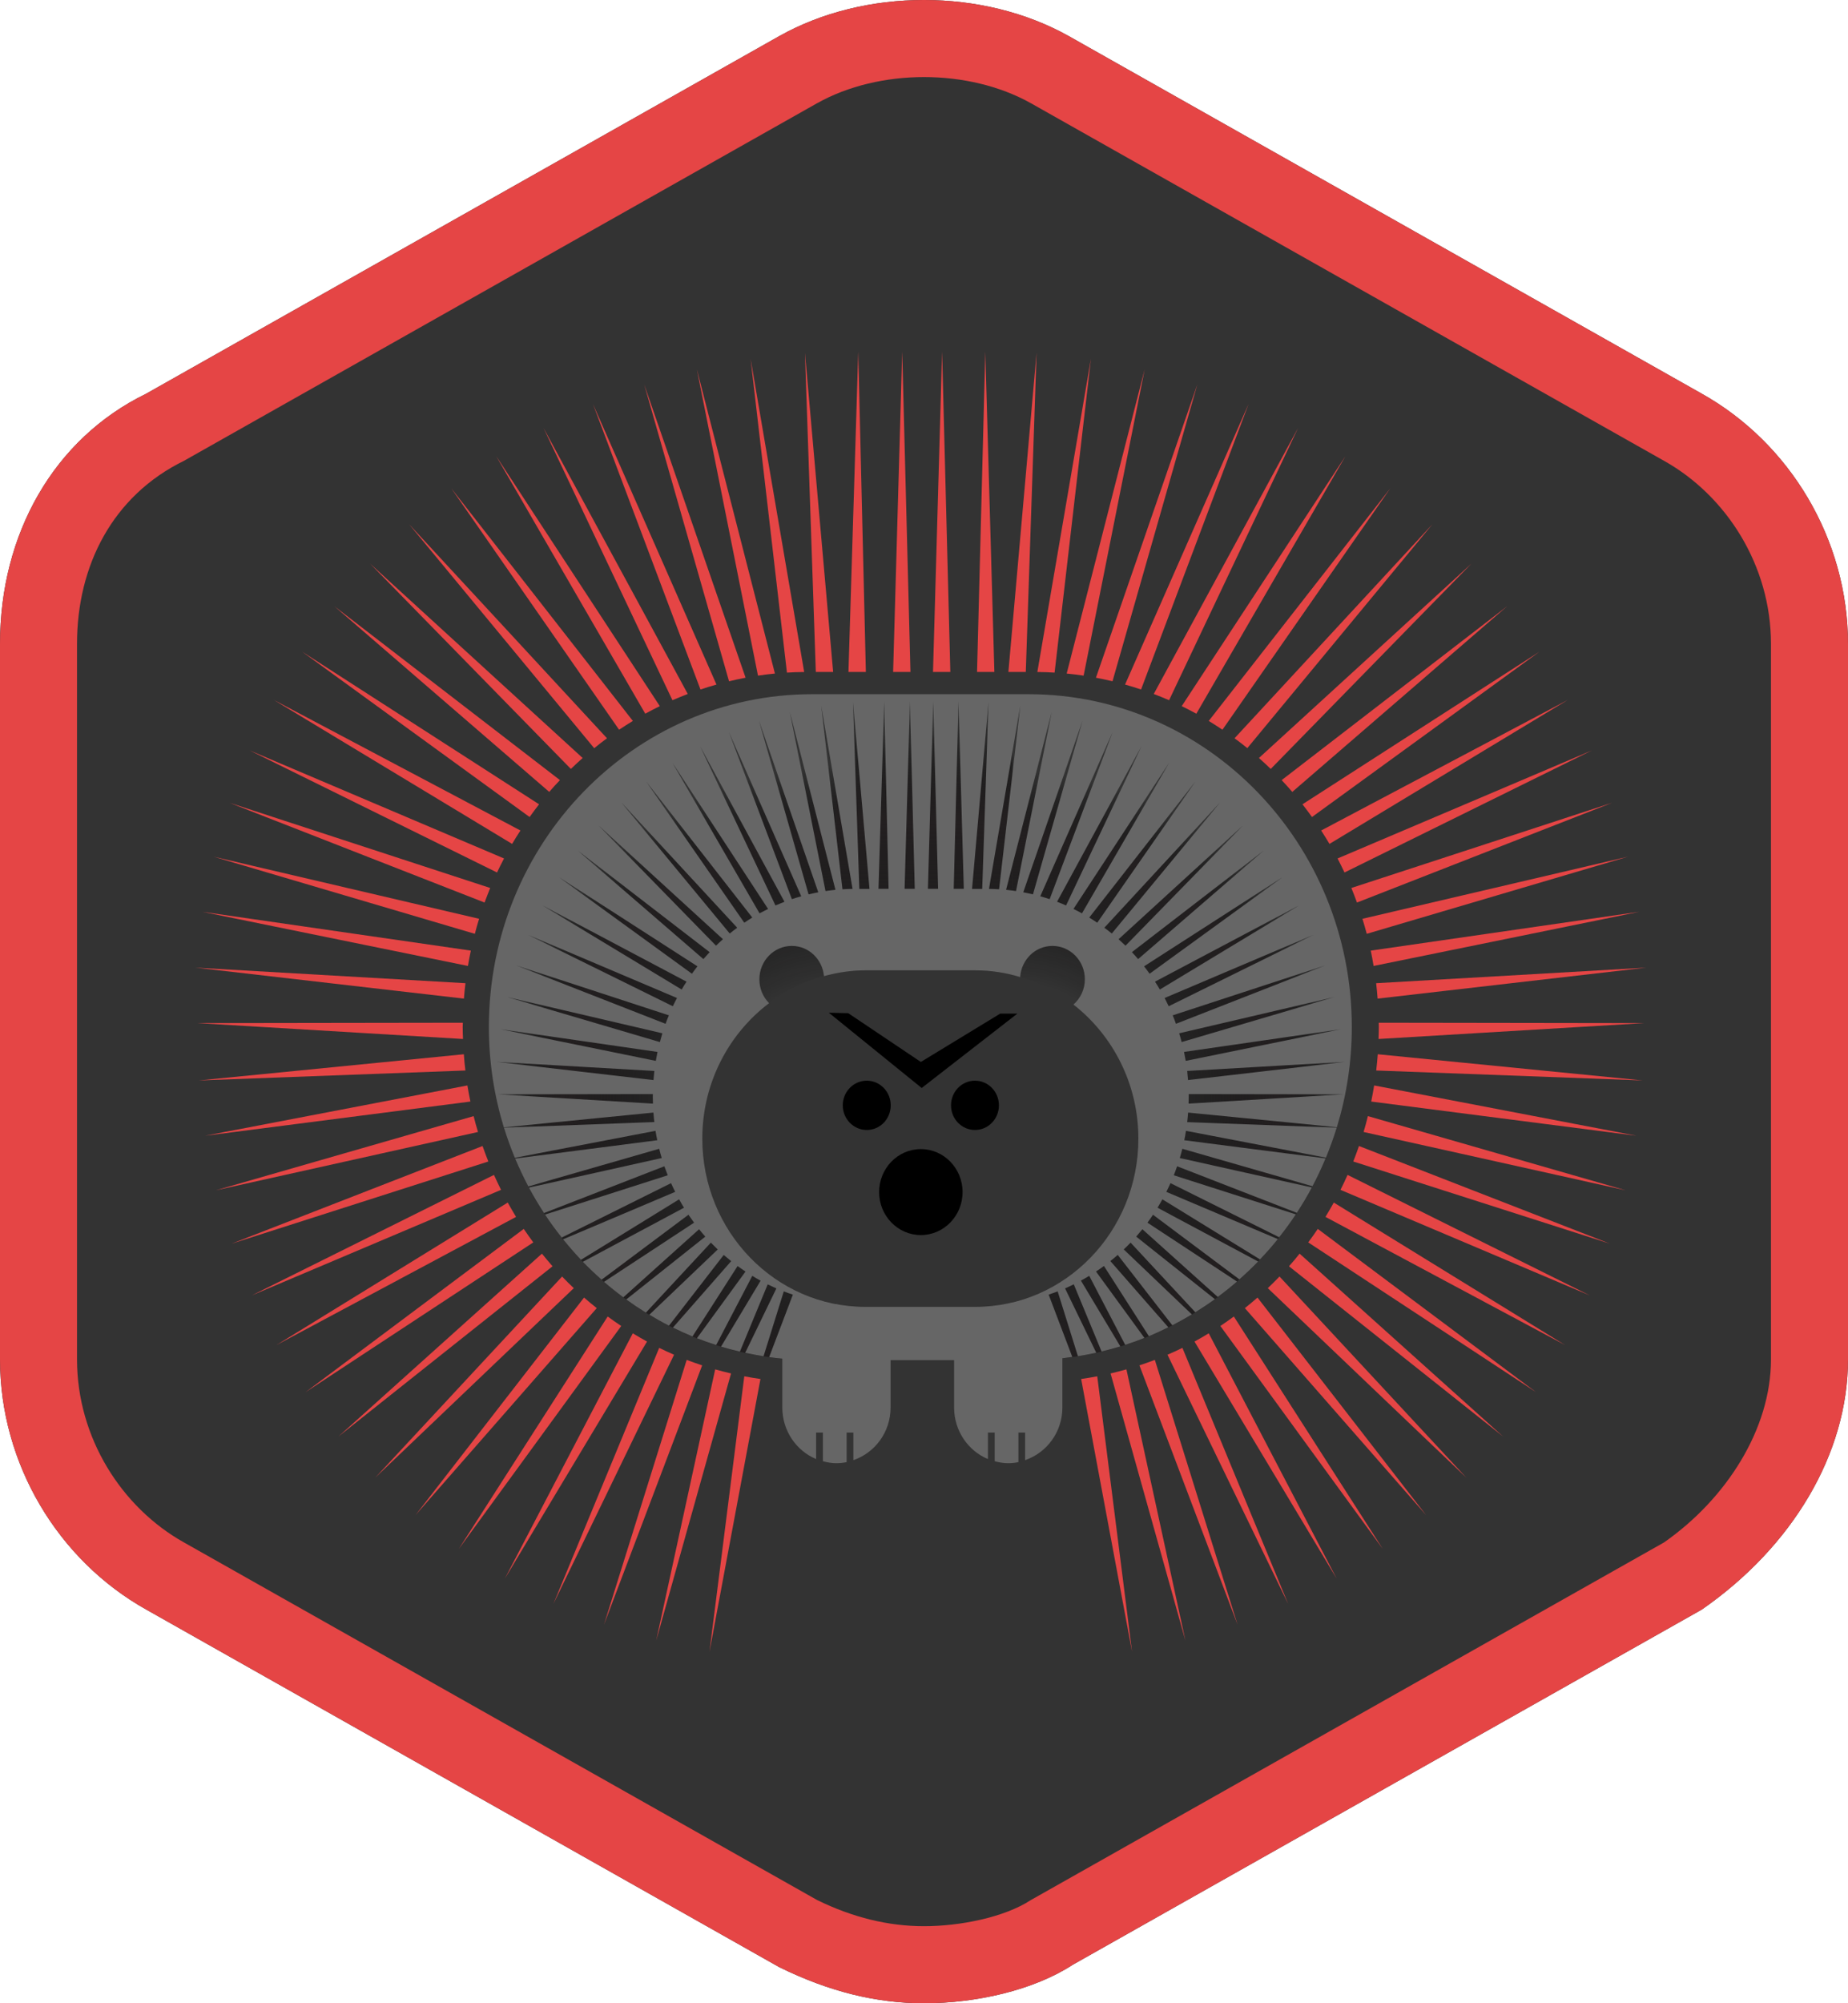 <svg xmlns="http://www.w3.org/2000/svg" width="24" height="26" viewBox="0 0 24 26">
  <rect x="0" y="0" width="24" height="26" fill="#333333" stroke="none"/>
  <defs>
    <radialGradient id="hystrix-dashboard-red-a" cx="1.115%" cy="60.67%" r="96.172%" fx="1.115%" fy="60.67%" gradientTransform="matrix(1 0 0 .51 0 .297)">
      <stop offset="35%" stop-opacity="0"/>
      <stop offset="80%" stop-color="#231F20"/>
      <stop offset="100%" stop-opacity="0"/>
    </radialGradient>
    <radialGradient id="hystrix-dashboard-red-b" cx="98.907%" cy="61.505%" r="96.623%" fx="98.907%" fy="61.505%" gradientTransform="matrix(1 0 0 .522 0 .294)">
      <stop offset="35%" stop-opacity="0"/>
      <stop offset="80%" stop-color="#231F20"/>
      <stop offset="100%" stop-opacity="0"/>
    </radialGradient>
    <linearGradient id="hystrix-dashboard-red-c" x1="50.001%" x2="50.001%" y1="79.497%" y2="3.415%">
      <stop offset="35%" stop-opacity="0"/>
      <stop offset="80%" stop-color="#231F20"/>
      <stop offset="100%" stop-opacity="0"/>
    </linearGradient>
  </defs>
  <g fill="none">
    <path fill="#FFF" d="M24,8.358 C24,7.004 23.249,5.751 22.098,5.108 L13.881,0.469 C12.764,-0.156 11.236,-0.156 10.123,0.467 L1.898,5.11 C0.697,5.695 0,6.931 0,8.358 L0,0 L24,0 L24,8.358 Z M24,17.642 L24,26 L0,26 L0,17.642 C0,18.996 0.751,20.249 1.902,20.892 L10.119,25.531 C10.768,25.85 11.38,26 12,26 C12.685,26 13.428,25.829 13.936,25.498 L22.102,20.89 C23.277,20.075 24,18.868 24,17.642 Z"/>
    <path fill="#E54545" d="M23,8.358 C23,7.34 22.421,6.434 21.611,5.981 L13.389,1.34 C12.579,0.887 11.421,0.887 10.611,1.34 L2.389,5.981 C1.463,6.434 1,7.34 1,8.358 L1,17.642 C1,18.66 1.579,19.566 2.389,20.019 L10.611,24.66 C11.074,24.887 11.537,25 12,25 C12.463,25 13.042,24.887 13.389,24.66 L21.611,20.019 C22.421,19.453 23,18.547 23,17.642 L23,8.358 Z M24,8.358 L24,17.642 C24,18.868 23.277,20.075 22.102,20.89 L13.936,25.498 C13.428,25.829 12.685,26 12,26 C11.38,26 10.768,25.85 10.119,25.531 L1.902,20.892 C0.751,20.249 0,18.996 0,17.642 L0,8.358 C0,6.931 0.697,5.695 1.898,5.11 L10.123,0.467 C11.236,-0.156 12.764,-0.156 13.881,0.469 L22.098,5.108 C23.249,5.751 24,7.004 24,8.358 Z"/>
    <g transform="translate(2.5 4.56)">
      <path fill="#E54545" d="M13.965,12.159 L16.543,14.618 L14.117,12.008 C14.067,12.06 14.016,12.11 13.965,12.159 Z M13.349,12.65 L15.458,15.543 L13.524,12.527 C13.467,12.569 13.408,12.61 13.349,12.65 Z M12.662,13.023 L14.229,16.256 L12.856,12.934 C12.792,12.965 12.728,12.995 12.662,13.023 Z M13.667,12.418 L16.021,15.105 L13.831,12.281 C13.777,12.328 13.723,12.374 13.667,12.418 Z M13.013,12.852 L14.859,15.928 L13.198,12.745 C13.137,12.782 13.076,12.818 13.013,12.852 Z M11.541,13.338 L12.202,16.878 L11.75,13.303 C11.681,13.316 11.611,13.328 11.541,13.338 Z M11.923,13.266 L12.895,16.733 L12.129,13.213 C12.061,13.232 11.992,13.25 11.923,13.266 Z M12.298,13.161 L13.572,16.526 L12.498,13.09 C12.432,13.115 12.365,13.139 12.298,13.161 Z M15.407,8.771 C15.407,8.823 15.405,8.874 15.403,8.925 L18.85,8.719 L15.406,8.714 C15.406,8.733 15.407,8.752 15.407,8.771 Z M15.209,10.132 L18.613,10.889 L15.265,9.926 C15.248,9.995 15.229,10.064 15.209,10.132 Z M15.373,9.334 L18.834,9.463 L15.393,9.123 C15.388,9.194 15.381,9.264 15.373,9.334 Z M15.308,9.737 L18.755,10.181 L15.346,9.528 C15.335,9.598 15.322,9.668 15.308,9.737 Z M14.24,11.875 L17.02,14.084 L14.378,11.711 C14.334,11.767 14.288,11.821 14.24,11.875 Z M14.714,11.234 L17.825,12.897 L14.822,11.048 C14.787,11.111 14.751,11.173 14.714,11.234 Z M14.49,11.565 L17.449,13.509 L14.614,11.39 C14.574,11.449 14.533,11.507 14.49,11.565 Z M15.075,10.515 L18.409,11.582 L15.149,10.314 C15.126,10.382 15.101,10.448 15.075,10.515 Z M14.909,10.883 L18.146,12.253 L15.001,10.689 C14.972,10.754 14.941,10.819 14.909,10.883 Z M4.538,11.711 L1.896,14.084 L4.676,11.875 C4.629,11.821 4.583,11.767 4.538,11.711 Z M4.302,11.39 L1.468,13.509 L4.426,11.565 C4.383,11.507 4.342,11.449 4.302,11.39 Z M4.094,11.048 L1.091,12.897 L4.202,11.234 C4.165,11.173 4.129,11.111 4.094,11.048 Z M4.8,12.008 L2.374,14.618 L4.952,12.159 C4.9,12.11 4.849,12.06 4.8,12.008 Z M5.718,12.745 L4.057,15.928 L5.903,12.852 C5.841,12.818 5.779,12.782 5.718,12.745 Z M5.392,12.527 L3.458,15.544 L5.568,12.65 C5.508,12.61 5.45,12.569 5.392,12.527 Z M5.085,12.281 L2.896,15.105 L5.25,12.418 C5.194,12.374 5.139,12.328 5.085,12.281 Z M3.524,9.123 L0.082,9.463 L3.544,9.334 C3.535,9.264 3.529,9.194 3.524,9.123 Z M3.57,9.528 L0.162,10.181 L3.609,9.737 C3.594,9.668 3.582,9.598 3.57,9.528 Z M3.915,10.689 L0.77,12.253 L4.007,10.883 C3.975,10.819 3.945,10.754 3.915,10.689 Z M3.509,8.771 C3.509,8.752 3.51,8.733 3.511,8.714 L0.067,8.719 L3.513,8.925 C3.511,8.874 3.509,8.823 3.509,8.771 Z M3.767,10.314 L0.507,11.582 L3.842,10.515 C3.815,10.448 3.791,10.382 3.767,10.314 Z M3.651,9.926 L0.303,10.889 L3.708,10.132 C3.687,10.064 3.668,9.995 3.651,9.926 Z M6.714,16.878 L7.376,13.338 C7.305,13.328 7.235,13.316 7.166,13.303 L6.714,16.878 Z M6.061,12.934 L4.687,16.257 L6.254,13.023 C6.189,12.995 6.124,12.965 6.061,12.934 Z M6.788,13.213 L6.022,16.733 L6.994,13.266 C6.924,13.25 6.856,13.232 6.788,13.213 Z M6.418,13.09 L5.344,16.526 L6.619,13.161 C6.551,13.139 6.484,13.115 6.418,13.09 Z M13.699,5.15 L16.103,2.244 L13.533,5.022 C13.59,5.063 13.645,5.106 13.699,5.15 Z M14.003,5.42 L16.61,2.755 L13.85,5.278 C13.902,5.324 13.953,5.372 14.003,5.42 Z M13.376,4.911 L15.556,1.778 L13.198,4.797 C13.258,4.834 13.318,4.872 13.376,4.911 Z M11.948,4.282 L13.05,0.429 L11.733,4.236 C11.805,4.25 11.877,4.265 11.948,4.282 Z M14.283,5.718 L17.074,3.308 L14.145,5.565 C14.192,5.615 14.238,5.666 14.283,5.718 Z M12.319,4.389 L13.715,0.684 L12.111,4.325 C12.181,4.344 12.251,4.366 12.319,4.389 Z M12.683,4.528 L14.358,0.995 L12.484,4.447 C12.551,4.473 12.618,4.5 12.683,4.528 Z M13.037,4.703 L14.973,1.361 L12.847,4.605 C12.911,4.636 12.974,4.669 13.037,4.703 Z M15.339,7.977 L18.79,7.274 L15.302,7.778 C15.316,7.844 15.328,7.91 15.339,7.977 Z M15.391,8.401 L18.879,7.999 L15.372,8.201 C15.38,8.267 15.386,8.334 15.391,8.401 Z M15.25,7.56 L18.642,6.559 L15.194,7.365 C15.214,7.429 15.232,7.494 15.25,7.56 Z M14.961,6.764 L18.175,5.179 L14.871,6.582 C14.902,6.642 14.932,6.703 14.961,6.764 Z M15.123,7.154 L18.437,5.859 L15.05,6.965 C15.076,7.027 15.1,7.091 15.123,7.154 Z M14.766,6.393 L17.86,4.525 L14.658,6.219 C14.695,6.276 14.731,6.334 14.766,6.393 Z M14.539,6.044 L17.492,3.899 L14.415,5.879 C14.457,5.933 14.499,5.988 14.539,6.044 Z M10.972,4.162 C11.047,4.162 11.122,4.165 11.196,4.17 L11.668,0.096 L10.972,4.162 Z M10.822,4.161 L10.962,0.019 L10.596,4.161 L10.822,4.161 Z M12.366,0.233 L11.353,4.182 C11.427,4.189 11.5,4.198 11.573,4.209 L12.366,0.233 Z M10.189,4.161 L10.414,4.161 L10.296,0.004 L10.189,4.161 Z M3.545,8.201 L0.038,7.999 L3.525,8.401 C3.53,8.334 3.537,8.267 3.545,8.201 Z M3.722,7.365 L0.275,6.559 L3.667,7.56 C3.684,7.494 3.702,7.429 3.722,7.365 Z M3.615,7.778 L0.127,7.274 L3.577,7.977 C3.588,7.91 3.601,7.844 3.615,7.778 Z M8.519,4.161 L8.745,4.161 L8.646,0.004 L8.519,4.161 Z M7.344,4.209 C7.417,4.198 7.49,4.189 7.564,4.182 L6.55,0.233 L7.344,4.209 Z M7.72,4.17 C7.794,4.165 7.869,4.162 7.944,4.162 L7.248,0.096 L7.72,4.17 Z M8.095,4.161 L8.32,4.161 L7.954,0.019 L8.095,4.161 Z M3.866,6.965 L0.48,5.859 L3.793,7.154 C3.817,7.091 3.841,7.027 3.866,6.965 Z M4.046,6.582 L0.741,5.179 L3.955,6.764 C3.984,6.703 4.014,6.642 4.046,6.582 Z M5.383,5.022 L2.813,2.244 L5.217,5.151 C5.271,5.106 5.327,5.063 5.383,5.022 Z M5.719,4.797 L3.361,1.778 L5.54,4.911 C5.599,4.872 5.658,4.834 5.719,4.797 Z M6.069,4.605 L3.944,1.36 L5.88,4.703 C5.942,4.669 6.005,4.636 6.069,4.605 Z M5.067,5.278 L2.306,2.755 L4.914,5.42 C4.964,5.372 5.015,5.324 5.067,5.278 Z M4.772,5.565 L1.842,3.308 L4.633,5.718 C4.678,5.666 4.724,5.615 4.772,5.565 Z M6.805,4.325 L5.201,0.684 L6.597,4.389 C6.666,4.366 6.735,4.344 6.805,4.325 Z M6.432,4.447 L4.559,0.995 L6.233,4.528 C6.299,4.5 6.365,4.473 6.432,4.447 Z M4.501,5.879 L1.425,3.899 L4.378,6.044 C4.418,5.988 4.459,5.933 4.501,5.879 Z M7.183,4.236 L5.866,0.429 L6.968,4.282 C7.04,4.265 7.111,4.25 7.183,4.236 Z M4.259,6.219 L1.057,4.525 L4.151,6.393 C4.185,6.334 4.222,6.276 4.259,6.219 Z M9.099,4.161 L9.324,4.161 L9.217,0.004 L9.099,4.161 Z M9.617,4.161 L9.842,4.161 L9.735,0.004 L9.617,4.161 Z"/>
      <path fill="url(#hystrix-dashboard-red-a)" d="M0.335,0.087 L0.127,0.087 L0.127,3.73 C1.064,3.957 1.761,4.822 1.761,5.855 C1.761,6.888 1.064,7.753 0.127,7.98 L0.127,8.73 L0.335,8.73 C2.653,8.73 4.533,6.795 4.533,4.408 C4.533,2.022 2.653,0.087 0.335,0.087 Z" transform="translate(10.523 4.363)"/>
      <path fill="url(#hystrix-dashboard-red-b)" d="M4.56,3.707 L4.56,0.087 L4.247,0.087 C1.929,0.087 0.049,2.022 0.049,4.409 C0.049,6.795 1.929,8.73 4.247,8.73 L4.56,8.73 L4.56,8.002 C3.571,7.817 2.821,6.926 2.821,5.855 C2.821,4.783 3.571,3.893 4.56,3.707 Z" transform="translate(3.8 4.363)"/>
      <path fill="url(#hystrix-dashboard-red-c)" d="M0.411,8.039 C0.281,8.039 0.153,8.026 0.029,8.002 L0.029,8.73 L2.319,8.73 L2.319,7.98 C2.163,8.018 2,8.039 1.832,8.039 L0.411,8.039 L0.411,8.039 Z M0.029,0.087 L0.029,3.707 C0.153,3.684 0.281,3.671 0.412,3.671 L1.832,3.671 C2,3.671 2.163,3.692 2.32,3.73 L2.32,0.087 L0.029,0.087 Z" transform="translate(8.33 4.363)"/>
      <path fill="#666" d="M11.062,5.707 C11.187,5.297 11.256,4.861 11.256,4.408 C11.256,2.022 9.376,0.087 7.058,0.087 L4.247,0.087 C1.929,0.087 0.049,2.022 0.049,4.408 C0.049,4.862 0.118,5.298 0.243,5.709 L2.186,5.517 C2.189,5.558 2.193,5.6 2.198,5.64 L0.245,5.713 C0.286,5.846 0.333,5.976 0.386,6.104 L2.213,5.754 C2.22,5.795 2.227,5.836 2.236,5.876 L0.39,6.114 C0.442,6.237 0.499,6.358 0.561,6.476 L2.261,5.987 C2.271,6.027 2.282,6.067 2.294,6.107 L0.569,6.491 C0.63,6.604 0.695,6.714 0.765,6.821 L2.328,6.214 C2.342,6.253 2.357,6.292 2.372,6.331 L0.778,6.841 C0.846,6.944 0.918,7.043 0.995,7.139 L2.415,6.433 C2.432,6.471 2.45,6.509 2.469,6.546 L1.013,7.162 C1.087,7.254 1.164,7.342 1.245,7.428 L2.52,6.643 C2.54,6.68 2.561,6.716 2.583,6.752 L1.269,7.454 C1.348,7.535 1.429,7.612 1.513,7.686 L2.641,6.843 C2.665,6.878 2.689,6.912 2.714,6.946 L1.544,7.714 C1.625,7.784 1.709,7.851 1.795,7.915 L2.779,7.031 C2.805,7.064 2.832,7.096 2.86,7.127 L1.833,7.943 C1.916,8.003 2.001,8.06 2.088,8.114 L2.932,7.205 C2.961,7.235 2.991,7.265 3.021,7.294 L2.133,8.141 C2.216,8.191 2.301,8.239 2.388,8.283 L3.099,7.365 C3.131,7.392 3.163,7.419 3.196,7.445 L2.439,8.308 C2.522,8.349 2.607,8.387 2.693,8.423 L3.279,7.509 C3.312,7.533 3.347,7.557 3.382,7.58 L2.751,8.446 C2.833,8.478 2.916,8.507 3.001,8.534 L3.47,7.636 C3.505,7.658 3.541,7.679 3.578,7.699 L3.064,8.555 C3.145,8.579 3.226,8.601 3.309,8.62 L3.67,7.747 C3.707,7.765 3.745,7.782 3.783,7.799 L3.378,8.635 C3.457,8.652 3.536,8.667 3.616,8.68 L3.879,7.838 C3.918,7.853 3.957,7.867 3.997,7.88 L3.689,8.691 C3.746,8.699 3.803,8.706 3.86,8.711 L3.86,9.345 C3.86,9.648 4.042,9.907 4.299,10.014 L4.299,9.67 L4.387,9.67 L4.387,10.042 C4.444,10.058 4.502,10.068 4.563,10.068 C4.608,10.068 4.652,10.063 4.695,10.054 L4.695,9.67 L4.783,9.67 L4.783,10.028 C5.062,9.933 5.266,9.665 5.266,9.345 L5.266,8.73 L6.091,8.73 L6.091,9.345 C6.091,9.648 6.273,9.907 6.53,10.014 L6.53,9.67 L6.618,9.67 L6.618,10.042 C6.675,10.058 6.733,10.068 6.794,10.068 C6.839,10.068 6.883,10.063 6.926,10.054 L6.926,9.67 L7.013,9.67 L7.013,10.028 C7.293,9.933 7.497,9.665 7.497,9.345 L7.497,8.706 C7.54,8.701 7.583,8.695 7.626,8.689 L7.319,7.88 C7.358,7.867 7.398,7.852 7.436,7.838 L7.699,8.679 C7.779,8.667 7.858,8.651 7.937,8.634 L7.532,7.799 C7.57,7.782 7.608,7.765 7.645,7.746 L8.006,8.618 C8.088,8.598 8.17,8.577 8.25,8.552 L7.738,7.698 C7.774,7.678 7.81,7.658 7.846,7.636 L8.313,8.532 C8.398,8.505 8.481,8.475 8.563,8.442 L7.934,7.58 C7.969,7.557 8.003,7.533 8.037,7.508 L8.621,8.42 C8.707,8.384 8.79,8.345 8.873,8.304 L8.12,7.444 C8.153,7.419 8.185,7.392 8.216,7.364 L8.925,8.278 C9.011,8.234 9.096,8.187 9.179,8.137 L8.294,7.293 C8.325,7.265 8.354,7.235 8.383,7.205 L9.224,8.109 C9.31,8.055 9.395,7.999 9.478,7.939 L8.456,7.127 C8.483,7.095 8.51,7.063 8.536,7.031 L9.515,7.91 C9.601,7.847 9.685,7.78 9.765,7.71 L8.602,6.946 C8.627,6.912 8.651,6.878 8.674,6.843 L9.796,7.682 C9.88,7.608 9.961,7.531 10.039,7.45 L8.733,6.752 C8.754,6.716 8.776,6.68 8.796,6.643 L10.064,7.423 C10.144,7.339 10.222,7.251 10.295,7.159 L8.847,6.546 C8.866,6.509 8.884,6.471 8.901,6.433 L10.313,7.135 C10.389,7.039 10.461,6.941 10.529,6.838 L8.944,6.331 C8.959,6.292 8.974,6.253 8.987,6.214 L10.542,6.818 C10.611,6.712 10.677,6.602 10.737,6.489 L9.022,6.107 C9.034,6.067 9.045,6.027 9.055,5.987 L10.745,6.473 C10.807,6.356 10.864,6.236 10.915,6.112 L9.08,5.876 C9.089,5.836 9.096,5.795 9.102,5.754 L10.92,6.102 C10.972,5.975 11.019,5.845 11.06,5.713 L9.118,5.641 C9.123,5.6 9.127,5.558 9.13,5.517 L11.062,5.707 Z M9.136,5.401 C9.137,5.371 9.138,5.341 9.138,5.311 C9.138,5.3 9.138,5.289 9.138,5.277 L11.153,5.28 L9.136,5.401 Z M9.842,1.791 L8.317,3.351 C8.287,3.322 8.258,3.295 8.227,3.267 L9.842,1.791 Z M8.139,3.193 C8.107,3.167 8.075,3.142 8.042,3.118 L9.545,1.492 L8.139,3.193 Z M7.95,3.053 C7.916,3.03 7.881,3.007 7.846,2.986 L9.225,1.22 L7.95,3.053 Z M7.752,2.931 C7.715,2.911 7.678,2.892 7.641,2.874 L8.885,0.975 L7.752,2.931 Z M7.545,2.829 C7.507,2.812 7.468,2.796 7.428,2.781 L8.525,0.762 L7.545,2.829 Z M7.332,2.747 C7.292,2.734 7.251,2.721 7.21,2.71 L8.149,0.58 L7.332,2.747 Z M7.115,2.685 C7.073,2.675 7.031,2.666 6.989,2.658 L7.759,0.431 L7.115,2.685 Z M7.359,0.316 L6.895,2.642 C6.853,2.636 6.81,2.63 6.766,2.626 L7.359,0.316 Z M6.951,0.235 L6.675,2.619 C6.632,2.616 6.588,2.615 6.544,2.614 L6.951,0.235 Z M6.538,0.191 L6.456,2.614 L6.324,2.614 L6.538,0.191 Z M6.148,0.182 L6.217,2.613 L6.086,2.613 L6.148,0.182 Z M5.82,0.182 L5.883,2.613 L5.751,2.613 L5.82,0.182 Z M5.517,0.182 L5.58,2.613 L5.448,2.613 L5.517,0.182 Z M5.183,0.182 L5.24,2.613 L5.109,2.613 L5.183,0.182 Z M4.992,2.614 L4.86,2.614 L4.778,0.191 L4.992,2.614 Z M4.772,2.614 C4.728,2.615 4.685,2.616 4.641,2.619 L4.365,0.235 L4.772,2.614 Z M4.55,2.626 C4.507,2.63 4.464,2.636 4.421,2.642 L3.957,0.316 L4.55,2.626 Z M4.327,2.658 C4.285,2.666 4.243,2.675 4.201,2.685 L3.557,0.431 L4.327,2.658 Z M4.106,2.71 C4.065,2.721 4.024,2.734 3.984,2.747 L3.167,0.58 L4.106,2.71 Z M3.888,2.781 C3.849,2.796 3.81,2.812 3.771,2.829 L2.792,0.762 L3.888,2.781 Z M3.675,2.874 C3.638,2.892 3.601,2.911 3.564,2.931 L2.432,0.975 L3.675,2.874 Z M3.47,2.986 C3.435,3.007 3.4,3.03 3.366,3.053 L2.091,1.219 L3.47,2.986 Z M3.274,3.118 C3.241,3.142 3.209,3.167 3.177,3.193 L1.77,1.492 L3.274,3.118 Z M3.089,3.267 C3.058,3.295 3.028,3.322 2.999,3.351 L1.474,1.791 L3.089,3.267 Z M0.164,5.28 L2.179,5.277 C2.178,5.289 2.178,5.3 2.178,5.311 C2.178,5.341 2.179,5.371 2.18,5.401 L0.164,5.28 Z M2.187,5.095 L0.147,4.859 L2.198,4.977 C2.194,5.016 2.19,5.055 2.187,5.095 Z M2.217,4.846 L0.199,4.435 L2.239,4.73 C2.231,4.769 2.224,4.807 2.217,4.846 Z M2.27,4.602 L0.285,4.017 L2.302,4.488 C2.291,4.526 2.28,4.564 2.27,4.602 Z M2.344,4.365 L0.405,3.607 L2.387,4.255 C2.371,4.291 2.357,4.328 2.344,4.365 Z M2.438,4.137 L0.558,3.21 L2.492,4.03 C2.473,4.065 2.456,4.101 2.438,4.137 Z M2.553,3.92 L0.743,2.827 L2.616,3.818 C2.594,3.851 2.573,3.885 2.553,3.92 Z M2.686,3.715 L0.958,2.461 L2.758,3.619 C2.733,3.65 2.709,3.683 2.686,3.715 Z M1.202,2.115 L2.916,3.435 C2.889,3.464 2.862,3.494 2.835,3.525 L1.202,2.115 Z M6.363,8.039 L4.942,8.039 C3.771,8.039 2.821,7.061 2.821,5.855 C2.821,5.133 3.163,4.494 3.688,4.097 C3.61,4.018 3.562,3.909 3.562,3.788 C3.562,3.548 3.751,3.354 3.983,3.354 C4.203,3.354 4.38,3.526 4.401,3.746 C4.574,3.699 4.755,3.671 4.942,3.671 L6.362,3.671 C6.566,3.671 6.763,3.702 6.949,3.758 C6.964,3.532 7.145,3.354 7.368,3.354 C7.601,3.354 7.789,3.548 7.789,3.787 C7.789,3.919 7.731,4.036 7.641,4.115 C8.152,4.514 8.484,5.144 8.484,5.855 C8.484,7.061 7.534,8.039 6.363,8.039 Z M8.481,3.525 C8.455,3.494 8.428,3.465 8.4,3.435 L10.114,2.115 L8.481,3.525 Z M8.63,3.715 C8.607,3.683 8.583,3.65 8.558,3.619 L10.358,2.461 L8.63,3.715 Z M8.763,3.92 C8.743,3.885 8.722,3.851 8.7,3.818 L10.573,2.827 L8.763,3.92 Z M8.878,4.137 C8.861,4.101 8.843,4.065 8.825,4.03 L10.758,3.21 L8.878,4.137 Z M8.972,4.365 C8.959,4.328 8.945,4.291 8.93,4.255 L10.911,3.607 L8.972,4.365 Z M9.046,4.602 C9.036,4.564 9.026,4.526 9.014,4.488 L11.031,4.017 L9.046,4.602 Z M9.099,4.846 C9.092,4.807 9.085,4.769 9.077,4.73 L11.117,4.435 L9.099,4.846 Z M9.118,4.977 L11.169,4.859 L9.129,5.095 C9.126,5.055 9.122,5.016 9.118,4.977 Z" transform="translate(3.8 4.363)"/>
      <path fill="#000" d="M1.129,1.027 C0.83,1.027 0.587,1.277 0.587,1.585 C0.587,1.893 0.83,2.143 1.129,2.143 C1.428,2.143 1.671,1.893 1.671,1.585 C1.671,1.277 1.428,1.027 1.129,1.027 Z M1.832,0.139 C1.66,0.139 1.521,0.282 1.521,0.459 C1.521,0.636 1.66,0.779 1.832,0.779 C2.004,0.779 2.143,0.636 2.143,0.459 C2.143,0.282 2.004,0.139 1.832,0.139 Z M0.738,0.459 C0.738,0.282 0.598,0.139 0.427,0.139 C0.255,0.139 0.115,0.282 0.115,0.459 C0.115,0.636 0.255,0.779 0.427,0.779 C0.599,0.779 0.738,0.636 0.738,0.459 Z" transform="translate(8.33 9.327)"/>
      <polygon fill="#000" points="2.304 .021 1.274 .648 .331 .015 .079 .009 1.285 .986 2.527 .021" transform="translate(8.185 8.575)"/>
    </g>
  </g>
</svg>

